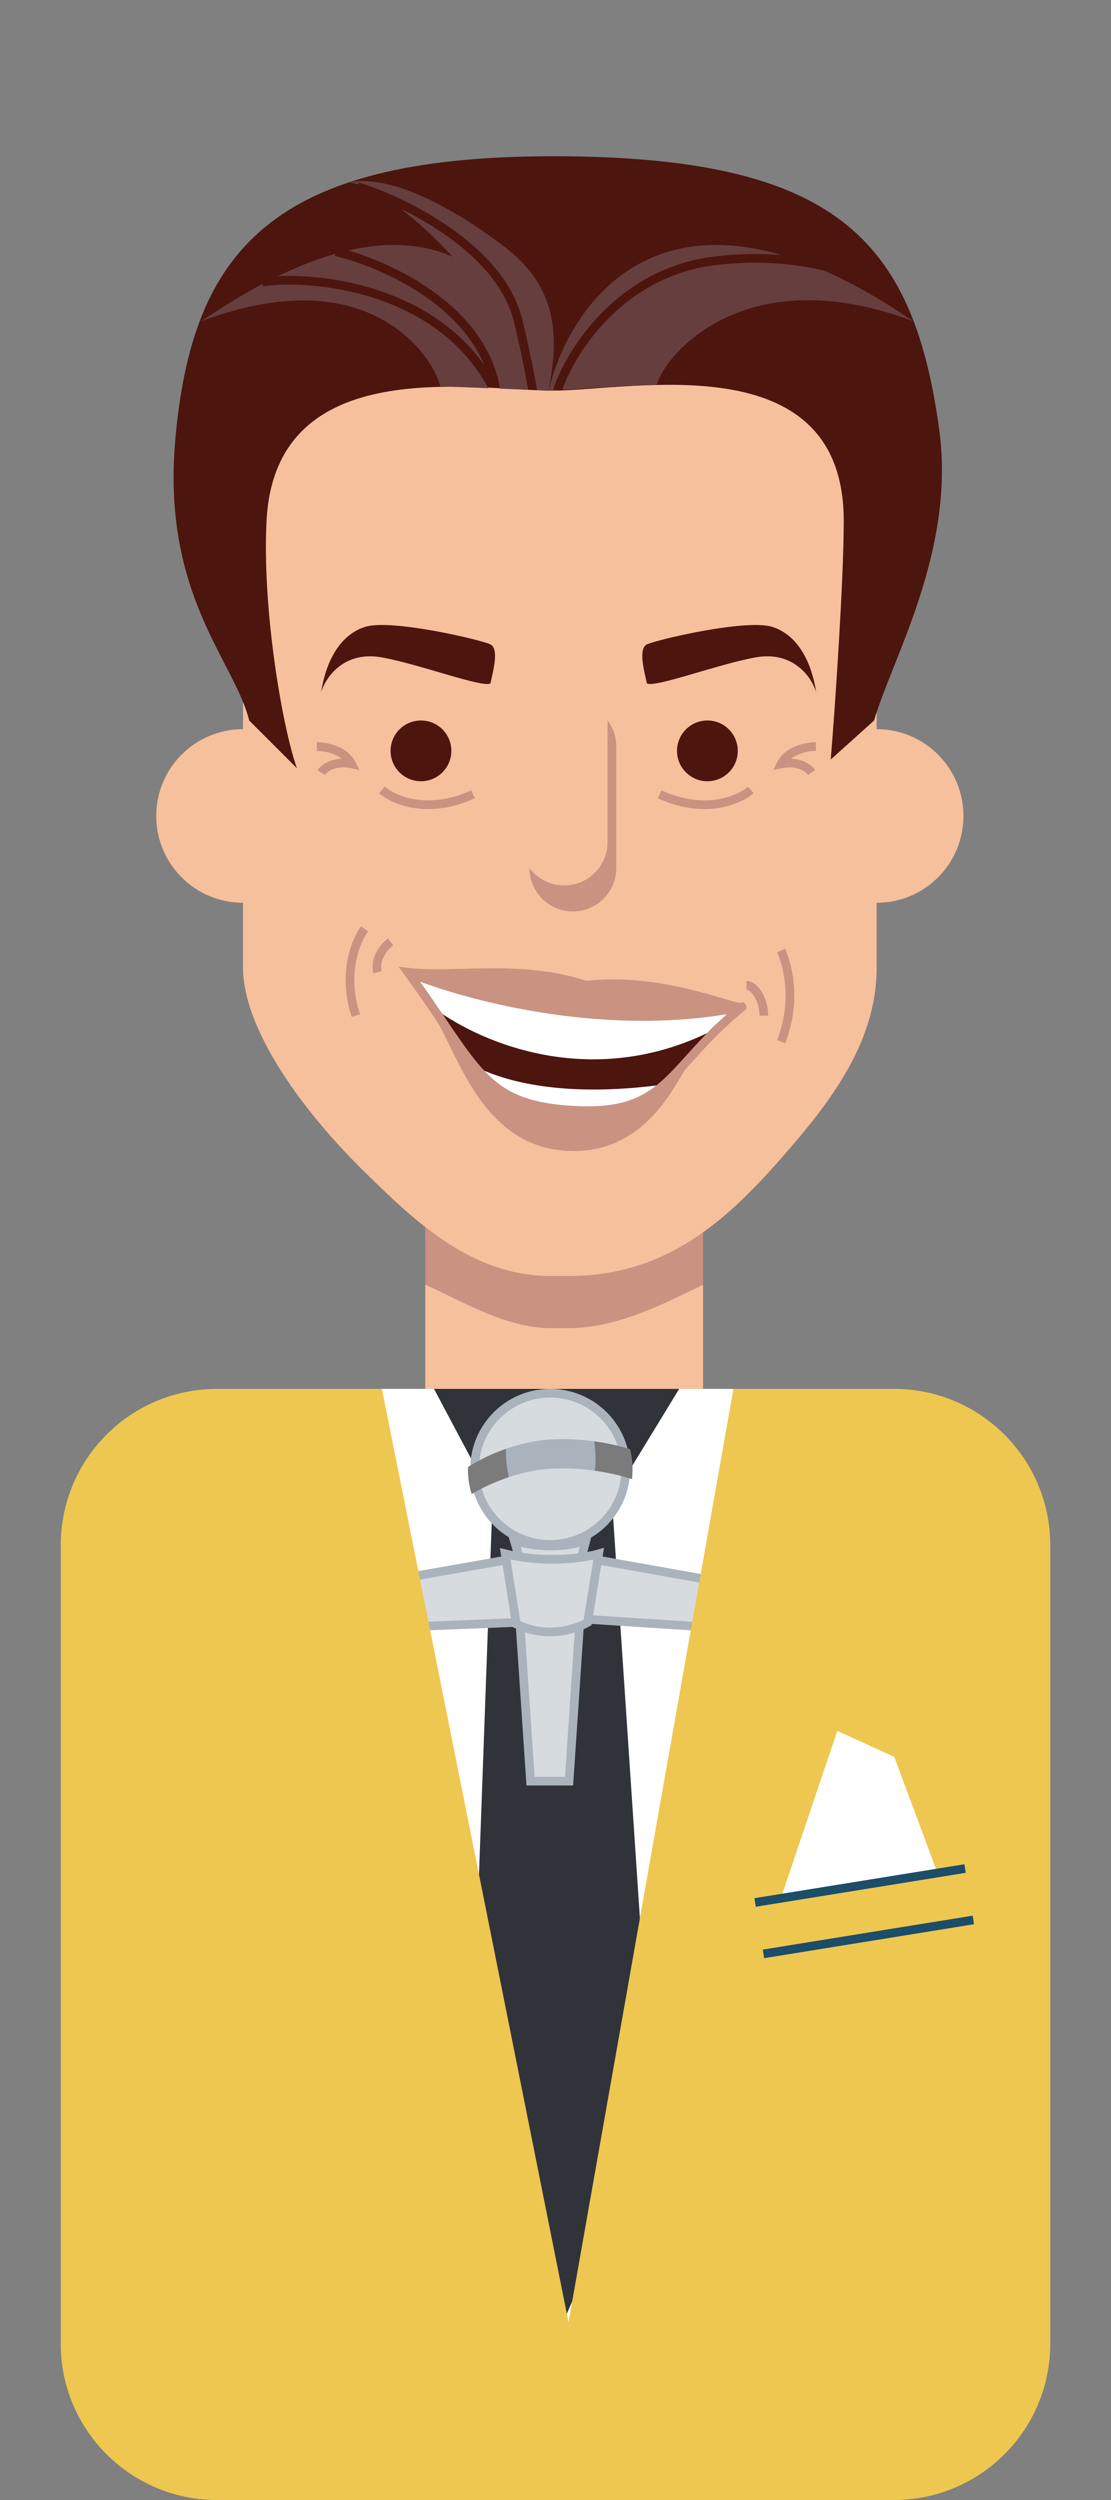 <svg width="128" height="288" viewBox="0 0 128 288" fill="none" xmlns="http://www.w3.org/2000/svg">
<rect x="0" y="0" width="128" height="288" fill="#808080" stroke="none"/>
<path d="M49 136H81V160H49V136Z" fill="#F6C09D"/>
<path d="M81 148C76.317 150.277 71.057 153 65.5 153H63.5C58.335 153 53.427 149.984 49 148V141H81V148Z" fill="#C99281"/>
<path d="M28 59.5C28 39.894 43.894 24 63.5 24H65.5C85.106 24 101 39.894 101 59.5V84C106.523 84 111 88.477 111 94C111 99.523 106.523 104 101 104V111.5C101 120.512 95.033 127.74 89.5 134C82.996 141.359 76.094 147 65.5 147H63.5C54.34 147 47.852 140.752 42 135C33.798 126.938 28 117.92 28 111.5V104C22.477 104 18 99.523 18 94C18 88.477 22.477 84 28 84V59.5Z" fill="#F6C09D"/>
<path d="M34.209 88.5L28.709 83C27.042 76.167 18.572 68.5 20.209 50.5C22.164 29 31.209 18 63.709 18C96.209 18 105.209 27.5 108.209 49.5C110.118 63.5 102.709 76 100.709 83L95.709 87.5C96.209 81.5 97.209 66.8 97.209 60C97.209 39.5 72.709 45 63.709 45C54.709 45 31.709 40.5 30.709 60C30.186 70.185 32.542 83.833 34.209 88.5Z" fill="#4C150E"/>
<path d="M58.209 28.5C64.709 33.5 64.209 39.5 63.209 45L61.871 44.946C61.565 43.069 61.044 40.45 60.195 36.884C59.153 32.509 55.744 28.96 51.997 26.316C48.239 23.665 44.066 21.869 41.358 21.023L41.283 21.263C40.884 21.13 40.525 21.043 40.209 21C45.542 20 53.196 24.644 58.209 28.5Z" fill="#663E3E"/>
<path d="M46.14 24.034C47.861 24.874 49.687 25.911 51.42 27.134C55.09 29.723 58.264 33.091 59.222 37.116C60.037 40.539 60.545 43.074 60.85 44.905L57.609 44.776C56.794 39.914 53.589 36.228 49.925 33.594C46.634 31.228 42.93 29.677 40.123 28.857C45.042 27.727 48.985 28.182 52.133 29.572C49.944 27.192 47.92 25.373 46.14 24.034Z" fill="#663E3E"/>
<path d="M38.653 29.235L38.594 29.487C41.376 30.141 45.637 31.742 49.342 34.406C52.099 36.388 54.514 38.934 55.808 42.088C52.6 37.532 47.985 34.879 43.489 33.412C39.141 31.993 34.868 31.67 32.008 31.816C34.391 30.661 36.602 29.815 38.653 29.235Z" fill="#663E3E"/>
<path d="M30.244 32.71L30.291 32.993C32.709 32.59 37.878 32.633 43.178 34.363C48.181 35.995 53.25 39.113 56.259 44.722L50.709 44.5C50.209 41.833 43.209 29.5 23.209 37C25.698 35.296 28.041 33.876 30.244 32.71Z" fill="#663E3E"/>
<path d="M90.097 29.393C72.588 24.265 65.074 37.137 63.209 45L64.061 44.951L63.734 44.842C65.267 40.243 71.183 30.732 82.655 29.503C85.373 29.212 87.858 29.205 90.097 29.393Z" fill="#663E3E"/>
<path d="M95.002 31.202C91.775 30.398 87.67 29.971 82.762 30.497C72.035 31.646 66.361 40.424 64.768 44.91L75.709 44.28C76.209 41.614 85.209 29.5 105.208 37C101.522 34.478 98.126 32.578 95.002 31.202Z" fill="#663E3E"/>
<path d="M52 86.5C52 88.433 50.433 90 48.5 90C46.567 90 45 88.433 45 86.5C45 84.567 46.567 83 48.5 83C50.433 83 52 84.567 52 86.5Z" fill="#4C150E"/>
<path d="M85 86.5C85 88.433 83.433 90 81.5 90C79.567 90 78 88.433 78 86.5C78 84.567 79.567 83 81.5 83C83.433 83 85 84.567 85 86.5Z" fill="#4C150E"/>
<path d="M85.5 116C69.9 119.2 53.333 114.667 47 112C54.784 122.675 55.5 127 65 127.826C77.047 128.873 76.616 123.218 85.5 116Z" fill="#4C150E"/>
<path d="M44 75.734C39.6 74.934 37.5 78.067 37 79.734C37.167 78.734 37.947 73.585 42 72.234C45 71.234 55.5 73.734 56.5 74.234C57.512 74.74 56.833 77.234 56.5 78.734C55.5 79.234 48.4 76.534 44 75.734Z" fill="#4C150E"/>
<path d="M87.033 75.734C91.433 74.934 93.533 78.067 94.033 79.734C93.867 78.734 93.086 73.585 89.033 72.234C86.033 71.234 75.533 73.734 74.533 74.234C73.521 74.74 74.2 77.234 74.533 78.734C75.533 79.234 82.633 76.534 87.033 75.734Z" fill="#4C150E"/>
<path d="M47 112C53.333 114.667 69.9 119.2 85.5 116C82.508 118.431 83.211 117.12 81.5 119C69 125 57 121 50.5 116.5C49.227 114.63 48.869 114.563 47 112Z" fill="white"/>
<path d="M54.676 122.834C57.219 125.866 59.787 127.373 65 127.826C70.343 128.29 73.665 126.724 76 125C65.933 126.288 59 125 54.676 122.834Z" fill="white"/>
<path d="M61 100C61 102.762 63.239 105 66 105C68.761 105 71 102.761 71 100V86C71 84.874 70.628 83.835 70 82.999V97C70 99.761 67.761 102 65 102C63.364 102 61.912 101.215 61 100Z" fill="#C99281"/>
<path fill-rule="evenodd" clip-rule="evenodd" d="M38.395 86.866C37.685 86.592 36.947 86.5 36.5 86.5L36.5 85.5C37.053 85.5 37.915 85.609 38.755 85.934C39.594 86.258 40.471 86.823 40.947 87.776L41.404 88.691L40.402 88.49C38.596 88.129 37.634 88.95 37.416 89.277L36.584 88.723C36.941 88.186 37.886 87.455 39.366 87.403C39.082 87.18 38.749 87.004 38.395 86.866ZM91.745 85.934C92.585 85.609 93.447 85.5 94 85.5L94 86.5C93.553 86.5 92.815 86.592 92.106 86.866C91.751 87.004 91.418 87.18 91.134 87.403C92.614 87.455 93.558 88.186 93.916 88.723L93.084 89.277C92.866 88.95 91.904 88.129 90.098 88.49L89.096 88.691L89.553 87.776C90.029 86.823 90.906 86.258 91.745 85.934ZM54.71 91.954C49.323 94.44 45.147 92.668 43.671 91.376L44.329 90.624C45.52 91.666 49.277 93.36 54.291 91.046L54.71 91.954ZM76.21 91.046C81.223 93.36 84.98 91.666 86.171 90.624L86.829 91.376C85.353 92.668 81.177 94.44 75.79 91.954L76.21 91.046ZM40.526 117.158C38.868 112.185 40.513 108.15 41.6 106.7L42.4 107.3C41.487 108.517 39.932 112.215 41.474 116.842L40.526 117.158ZM43.413 109.594C43.793 108.913 44.318 108.387 44.7 108.1L45.3 108.9C45.016 109.113 44.59 109.537 44.287 110.081C43.985 110.621 43.825 111.239 43.985 111.879L43.015 112.121C42.775 111.161 43.031 110.279 43.413 109.594ZM89.533 119.821C91.467 114.792 90.015 110.805 89.54 109.697L90.46 109.303C90.985 110.529 92.533 114.808 90.467 120.179L89.533 119.821ZM86.362 114.164C86.187 114.031 86.062 114 86 114V113C86.355 113 86.688 113.156 86.966 113.367C87.25 113.582 87.512 113.88 87.735 114.232C88.181 114.937 88.5 115.905 88.5 117H87.5C87.5 116.095 87.235 115.313 86.89 114.768C86.717 114.495 86.532 114.293 86.362 114.164Z" fill="#C99281"/>
<path fill-rule="evenodd" clip-rule="evenodd" d="M47.057 111.503L45.924 111.372L46.596 112.295C47.943 114.142 49.078 115.8 50.086 117.284L50.088 117.287C50.117 117.329 50.145 117.371 50.174 117.414C50.703 118.203 51.241 119.302 51.871 120.59C51.952 120.755 52.034 120.924 52.118 121.095C52.848 122.582 53.692 124.252 54.742 125.842C56.842 129.024 59.81 131.952 64.442 132.497C72.87 133.488 76.719 126.951 78.441 124.026C78.614 123.732 78.765 123.475 78.898 123.265C79.201 122.936 79.508 122.596 79.825 122.246C81.378 120.527 83.149 118.567 85.72 116.465C85.749 116.451 85.781 116.431 85.814 116.405C85.889 116.345 86.01 116.207 86.004 115.994C85.999 115.806 85.895 115.688 85.853 115.646L85.663 115.456L85.4 115.51L85.273 115.536C85.174 115.529 84.979 115.493 84.656 115.409C84.306 115.318 83.862 115.187 83.326 115.029L83.293 115.019C82.231 114.705 80.841 114.295 79.227 113.914C75.997 113.153 71.845 112.505 67.552 112.991C63.761 111.746 59.987 111.534 56.502 111.551C55.419 111.556 54.372 111.583 53.363 111.609C51.057 111.667 48.946 111.721 47.057 111.503ZM51.313 117.312L51.004 116.856C50.974 116.811 50.943 116.766 50.913 116.722C50.16 115.613 49.334 114.404 48.4 113.089C55.364 115.673 69.752 119.166 83.747 116.834C81.807 118.559 80.348 120.174 79.072 121.587C78.749 121.945 78.437 122.29 78.132 122.62C76.542 124.345 75.152 125.661 73.242 126.484C71.332 127.307 68.848 127.658 65.043 127.328C61.212 126.995 58.901 126.09 56.966 124.46C55.082 122.872 53.528 120.58 51.313 117.312Z" fill="#C99281"/>
<rect x="25" y="160" width="77" height="113" fill="white"/>
<path d="M56.75 172.698L50 160H78.25L70.5 172.698L75.25 243.81L65.25 266.667L54.25 241.778L56.75 172.698Z" fill="#30333A"/>
<circle cx="63.392" cy="169.21" r="8.71" fill="#D6DBE0" stroke="#AAB3BC"/>
<path d="M72.805 170.4C72.848 170.036 72.87 169.666 72.87 169.29C72.87 168.482 72.769 167.698 72.578 166.95C70.794 166.376 67.43 165.635 63.652 165.811C59.43 166.007 55.571 167.921 53.919 169.007C53.916 169.101 53.915 169.195 53.915 169.29C53.915 170.274 54.065 171.223 54.343 172.116C56.173 171.01 59.758 169.368 63.652 169.187C67.597 169.003 71.09 169.819 72.805 170.4Z" fill="#AAB3BC"/>
<path fill-rule="evenodd" clip-rule="evenodd" d="M68.531 169.426C70.353 169.682 71.853 170.077 72.805 170.4C72.848 170.036 72.87 169.665 72.87 169.29C72.87 168.482 72.769 167.698 72.578 166.949C71.609 166.638 70.174 166.277 68.459 166.041C68.59 166.888 68.69 168.096 68.531 169.426ZM58.297 166.903C56.38 167.575 54.821 168.414 53.919 169.007C53.916 169.101 53.915 169.195 53.915 169.29C53.915 170.274 54.065 171.223 54.343 172.116C55.333 171.517 56.836 170.762 58.624 170.166C58.311 168.824 58.283 167.568 58.297 166.903Z" fill="#7B7B7B"/>
<path d="M60.722 182.426L59.254 177.487C61.71 178.234 65.261 178.421 67.53 177.353L66.195 182.426C64.594 183.494 61.523 183.227 60.722 182.426Z" fill="#D6DBE0" stroke="#AAB3BC"/>
<path d="M61.124 205.186L59.434 179.986H67.254L65.563 205.186H61.124Z" fill="#D6DBE0" stroke="#AAB3BC"/>
<path d="M67.696 186.906C67.696 186.906 63.865 189.242 59.486 187.086L59.458 186.906L46.189 187.445L44 182.234L58.323 179.719L58.209 179C62.88 180.15 67.331 179.479 68.973 179L68.857 179.719L83 182.234L81.54 187.445L67.754 186.547L67.696 186.906Z" fill="#D6DBE0"/>
<path d="M58.323 179.719L58.209 179C62.88 180.15 67.331 179.479 68.973 179L68.857 179.719M58.323 179.719L44 182.234L46.189 187.445L59.458 186.906M58.323 179.719L59.458 186.906M59.458 186.906L59.486 187.086C63.865 189.242 67.696 186.906 67.696 186.906L67.754 186.547M68.857 179.719L83 182.234L81.54 187.445L67.754 186.547M68.857 179.719L67.754 186.547" stroke="#AAB3BC"/>
<path d="M25 160C15.059 160 7 168.059 7 178V270C7 279.941 15.059 288 25 288H103C112.941 288 121 279.941 121 270V178C121 168.059 112.941 160 103 160H84.5L65.5 267.52L44 160H25Z" fill="#EEC750"/>
<path d="M96.467 199.401L89.962 218.687L108.007 215.769L103.029 202.392L96.467 199.401Z" fill="white"/>
<path d="M87 219.165L111.186 215.255" stroke="#1C4D69"/>
<path d="M87.957 225.088L112.143 221.178" stroke="#1C4D69"/>
</svg>
